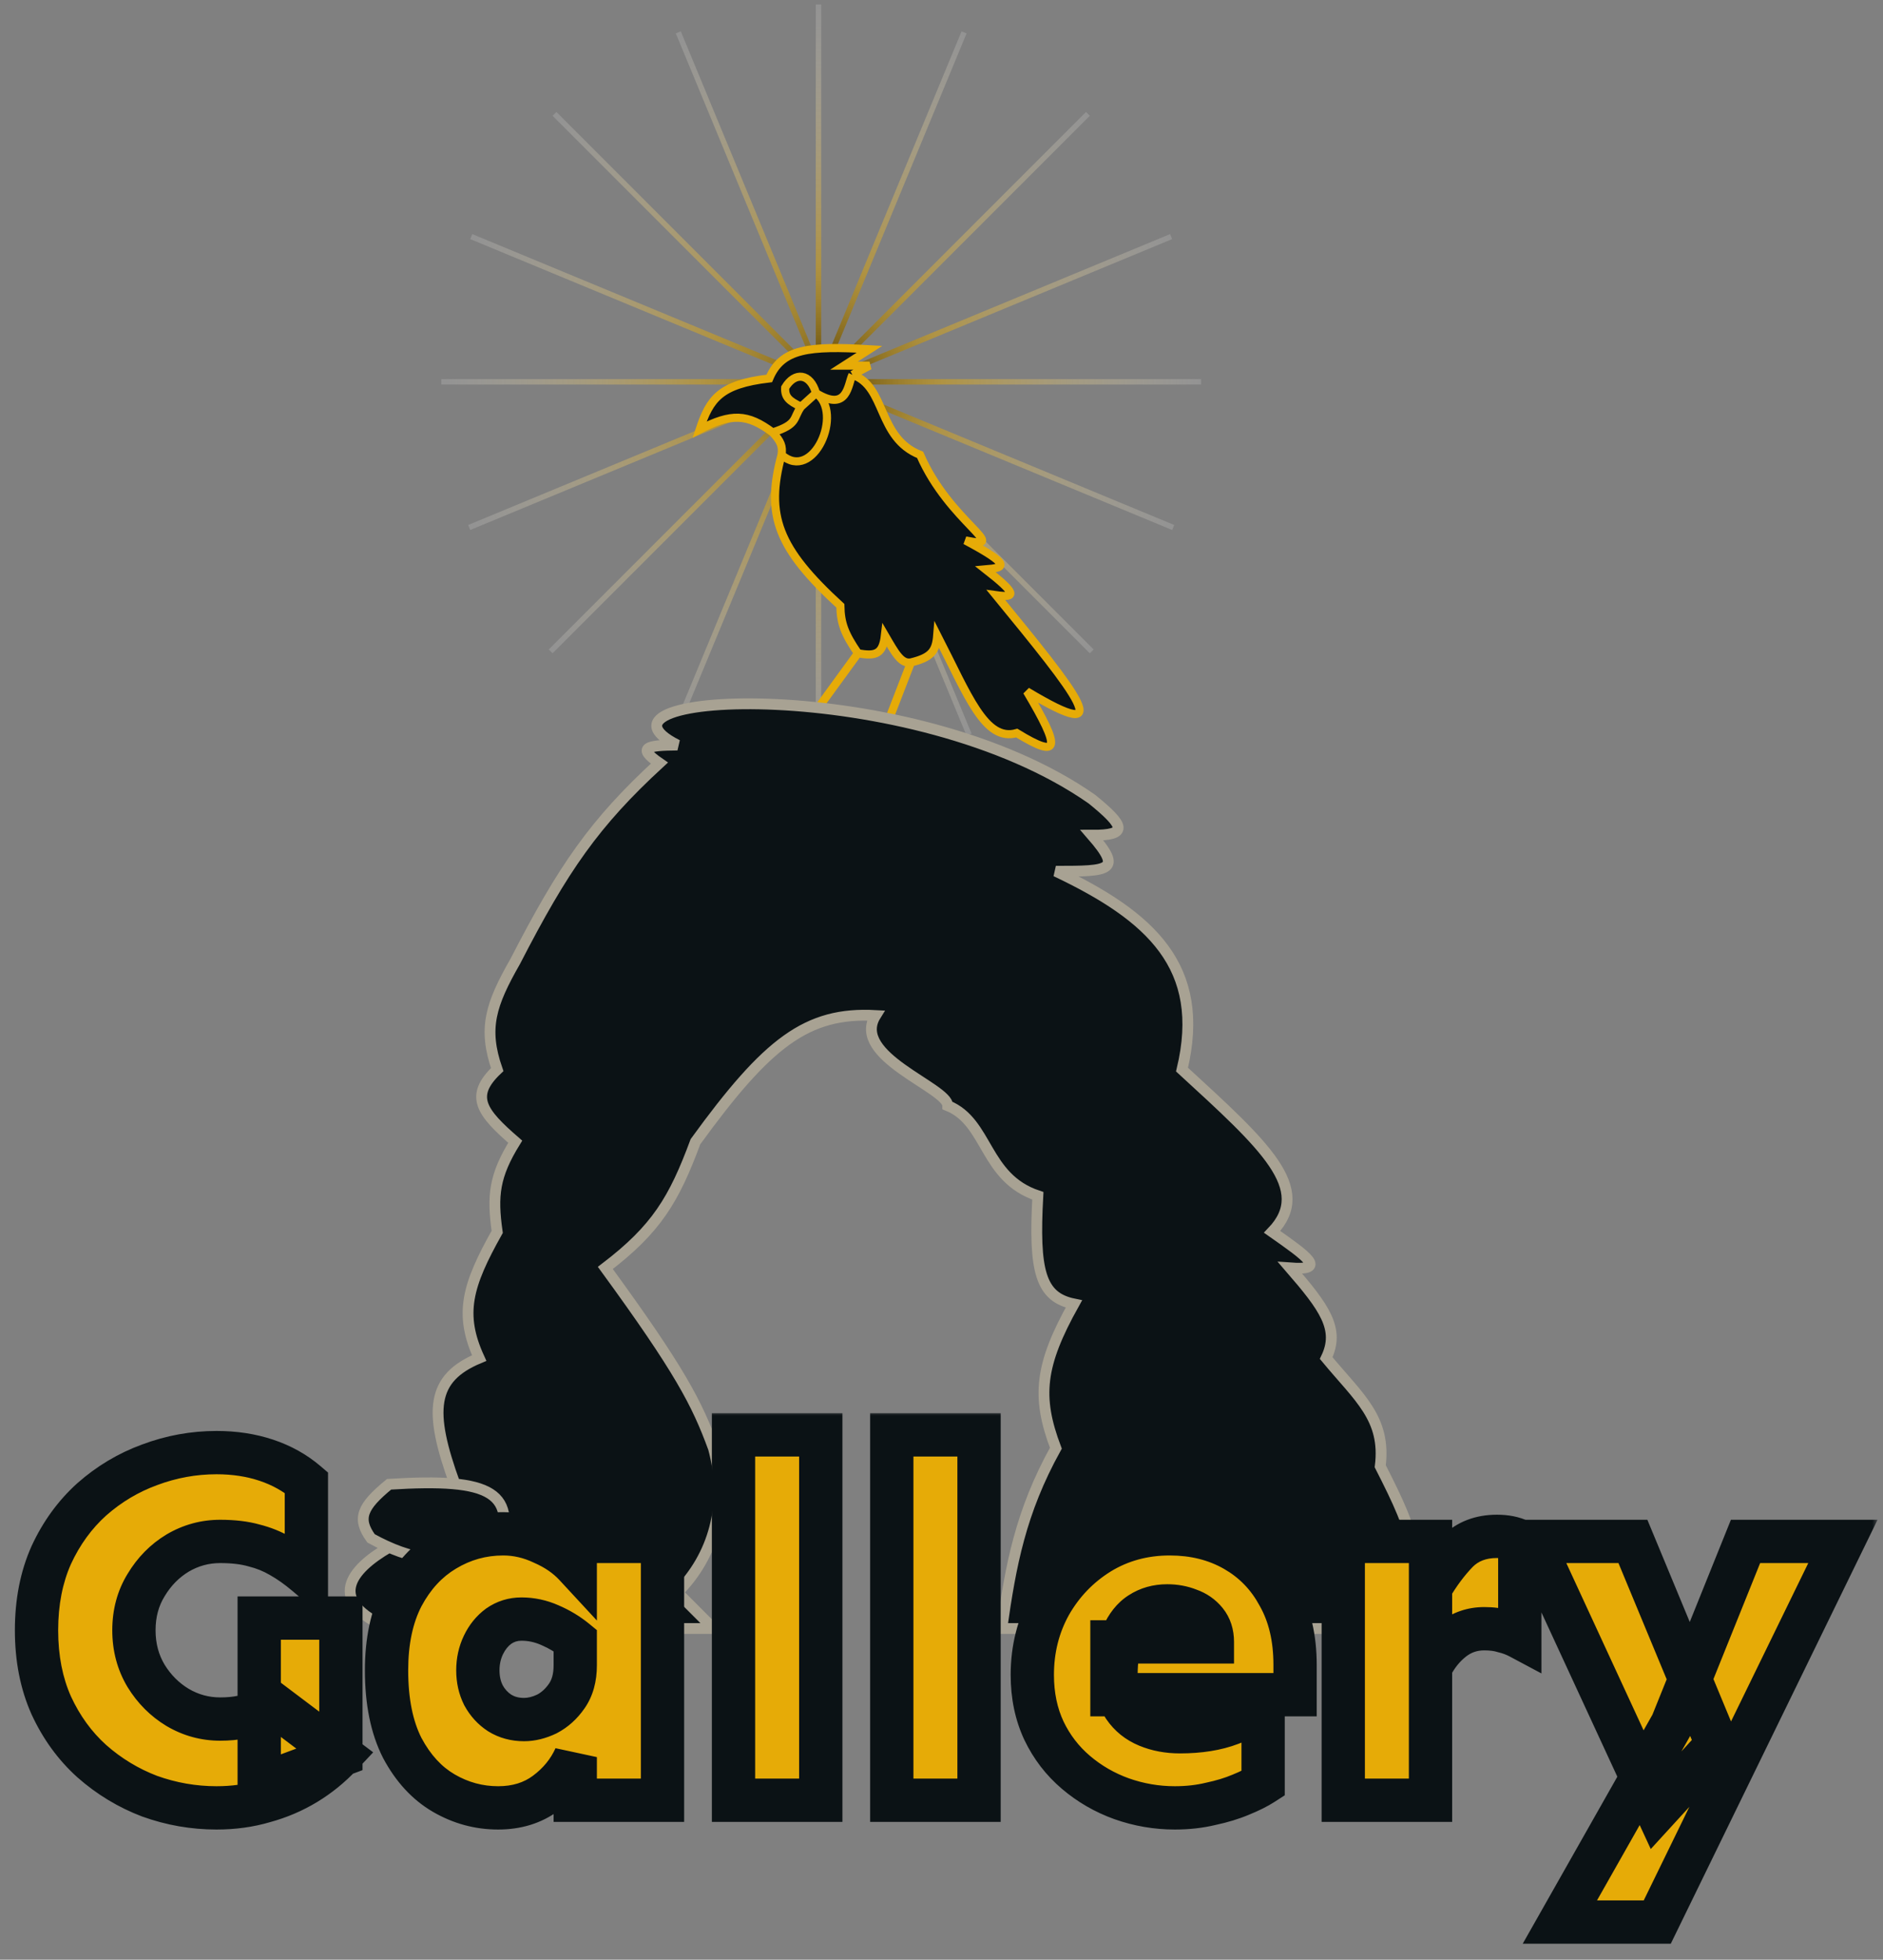 <svg width="174" height="181" viewBox="0 0 174 181" fill="none" xmlns="http://www.w3.org/2000/svg">
<rect x="0" y="0" width="174" height="181" fill="#808080" stroke="none"/>
<line x1="40.779" y1="35.268" x2="110.988" y2="35.268" stroke="url(#paint0_linear_341_732)" stroke-width="0.5"/>
<line x1="43.356" y1="48.72" x2="108.22" y2="21.852" stroke="url(#paint1_linear_341_732)" stroke-width="0.5"/>
<line x1="43.547" y1="21.853" x2="108.411" y2="48.721" stroke="url(#paint2_linear_341_732)" stroke-width="0.5"/>
<line x1="75.633" y1="70.622" x2="75.633" y2="0.413" stroke="url(#paint3_linear_341_732)" stroke-width="0.5"/>
<line x1="62.218" y1="67.854" x2="89.086" y2="2.99" stroke="url(#paint4_linear_341_732)" stroke-width="0.5"/>
<line x1="62.68" y1="2.99" x2="89.548" y2="67.854" stroke="url(#paint5_linear_341_732)" stroke-width="0.5"/>
<line x1="51.238" y1="10.518" x2="100.882" y2="60.163" stroke="url(#paint6_linear_341_732)" stroke-width="0.5"/>
<line x1="50.884" y1="60.163" x2="100.529" y2="10.518" stroke="url(#paint7_linear_341_732)" stroke-width="0.5"/>
<path d="M78.767 34.619L80.348 33.773H77.987L80.348 32.259C74.728 31.928 72.237 32.199 71.085 34.953C66.528 35.493 65.595 36.831 64.65 39.674C67.583 38.156 69.063 38.199 71.397 39.941C72.157 40.76 72.336 41.213 72.221 42.012C70.705 47.607 71.881 50.659 77.653 55.951C77.684 57.589 78.059 58.552 79.279 60.337C80.953 60.645 81.577 60.391 81.773 58.689C82.73 60.331 83.269 61.345 84.177 61.183C86.088 60.724 86.492 60.109 86.605 58.689C89.447 64.23 91.025 68.548 93.953 67.707C98.017 70.189 98.012 69.12 94.888 63.855C103.492 69.021 99.512 64.093 92.037 54.971C93.956 55.239 93.923 54.809 91.08 52.588C92.886 52.435 93.487 52.204 89.21 49.916C93.529 50.807 87.718 48.224 85.024 42.012C81.038 40.431 81.911 35.667 78.767 34.619Z" fill="#0B1215"/>
<path d="M75.405 36.312C78.341 38.115 78.341 35.483 78.767 34.619M75.405 36.312C74.879 34.468 73.445 34.308 72.555 35.8C72.509 36.655 72.879 37.028 74.024 37.562M75.405 36.312L74.024 37.562M75.405 36.312C77.987 38.093 75.16 44.607 72.221 42.012M78.767 34.619L80.348 33.773H77.987L80.348 32.259C74.728 31.928 72.237 32.199 71.085 34.953C66.528 35.493 65.595 36.831 64.65 39.674C67.583 38.156 69.063 38.199 71.397 39.941M78.767 34.619C81.911 35.667 81.038 40.431 85.024 42.012C87.718 48.224 93.529 50.807 89.21 49.916C93.487 52.204 92.886 52.435 91.08 52.588C93.923 54.809 93.956 55.239 92.037 54.971C99.512 64.093 103.492 69.021 94.888 63.855C98.012 69.12 98.017 70.189 93.953 67.707C91.025 68.548 89.447 64.23 86.605 58.689C86.492 60.109 86.088 60.724 84.177 61.183M71.397 39.941C73.777 39.169 73.251 38.642 74.024 37.562M71.397 39.941C72.157 40.76 72.336 41.213 72.221 42.012M72.221 42.012C70.705 47.607 71.881 50.659 77.653 55.951C77.684 57.589 78.059 58.552 79.279 60.337M79.279 60.337L75.828 65.08M79.279 60.337C80.953 60.645 81.577 60.391 81.773 58.689C82.73 60.331 83.269 61.345 84.177 61.183M84.177 61.183L82.24 66.193" stroke="#E6AB07" stroke-width="0.75"/>
<path d="M42.038 137.06C39.575 130.297 39.829 127.288 44.279 125.434C42.414 121.362 43.159 118.735 45.945 113.777C45.47 110.427 45.67 108.589 47.61 105.451C44.489 102.745 43.344 101.252 45.945 98.79C44.614 94.969 45.345 92.769 47.61 88.798C52.061 80.159 54.912 76.018 60.932 70.481C58.865 69.058 59.727 68.835 62.597 68.815C52.606 63.82 84.246 62.155 100.898 73.811C103.996 76.322 104.263 77.158 100.898 77.142C103.74 80.416 102.563 80.472 97.568 80.472C106.307 84.621 111.511 89.275 109.225 98.79C116.878 105.813 121.362 109.802 117.551 113.777C120.847 116.088 122.642 117.363 119.216 117.108C122.387 120.771 123.839 122.753 122.547 125.434C125.591 129.107 128.095 130.999 127.542 135.426C130.975 142.162 131.605 144.17 129.208 150.413H92.572C93.396 144.588 94.301 139.648 97.568 133.76C95.763 129 96.089 126.069 99.233 120.438C96.12 119.804 95.522 117.377 95.903 110.447C90.907 108.782 91.343 103.645 87.576 102.12C87.576 100.456 78.569 97.565 80.915 93.794C74.567 93.444 70.913 96.294 64.263 105.451C62.268 110.827 60.65 113.514 55.936 117.108C62.812 126.532 64.405 129.594 65.928 133.76C67.331 138.927 65.928 143.752 62.597 147.083L65.928 150.413H45.945H35.953C30.066 147.869 32.38 144.977 35.953 142.912C35.417 142.677 34.867 142.403 34.288 142.087C32.968 140.259 33.425 139.164 35.953 137.091C38.45 136.935 40.463 136.908 42.038 137.06Z" fill="#0B1215"/>
<path d="M42.038 137.06C39.575 130.297 39.829 127.288 44.279 125.434C42.414 121.362 43.159 118.735 45.945 113.777C45.47 110.427 45.67 108.589 47.61 105.451C44.489 102.745 43.344 101.252 45.945 98.79C44.614 94.969 45.345 92.769 47.61 88.798C52.061 80.159 54.912 76.018 60.932 70.481C58.865 69.058 59.727 68.835 62.597 68.815C52.606 63.82 84.246 62.155 100.898 73.811C103.996 76.322 104.263 77.158 100.898 77.142C103.74 80.416 102.563 80.472 97.568 80.472C106.307 84.621 111.511 89.275 109.225 98.79C116.878 105.813 121.362 109.802 117.551 113.777C120.847 116.088 122.642 117.363 119.216 117.108C122.387 120.771 123.839 122.753 122.547 125.434C125.591 129.107 128.095 130.999 127.542 135.426C130.975 142.162 131.605 144.17 129.208 150.413H92.572C93.396 144.588 94.301 139.648 97.568 133.76C95.763 129 96.089 126.069 99.233 120.438C96.12 119.804 95.522 117.377 95.903 110.447C90.907 108.782 91.343 103.645 87.576 102.12C87.576 100.456 78.569 97.565 80.915 93.794C74.567 93.444 70.913 96.294 64.263 105.451C62.268 110.827 60.65 113.514 55.936 117.108C62.812 126.532 64.405 129.594 65.928 133.76C67.331 138.927 65.928 143.752 62.597 147.083L65.928 150.413H35.953M45.945 143.752C47.974 137.792 45.506 136.493 35.953 137.091C33.425 139.164 32.968 140.259 34.288 142.087C38.112 144.174 40.714 144.435 45.945 143.752ZM45.945 143.752C47.672 145.486 47.74 148.237 45.945 150.413H35.953M35.953 150.413C30.066 147.869 32.38 144.977 35.953 142.912" stroke="#A8A293"/>
<mask id="path-13-outside-1_341_732" maskUnits="userSpaceOnUse" x="0.5" y="130.276" width="173" height="50" fill="black">
<rect fill="white" x="0.5" y="130.276" width="173" height="50"/>
<path d="M20.016 166.979C17.891 166.979 15.828 166.619 13.828 165.901C11.859 165.151 10.078 164.073 8.484 162.666C6.922 161.26 5.672 159.541 4.734 157.51C3.828 155.479 3.375 153.166 3.375 150.573C3.375 147.979 3.828 145.666 4.734 143.635C5.672 141.604 6.922 139.885 8.484 138.479C10.078 137.073 11.859 136.01 13.828 135.291C15.828 134.541 17.891 134.166 20.016 134.166C21.672 134.166 23.203 134.401 24.609 134.869C26.016 135.338 27.25 136.026 28.312 136.932V145.416C27.5 144.729 26.703 144.166 25.922 143.729C25.172 143.291 24.359 142.963 23.484 142.744C22.609 142.494 21.562 142.369 20.344 142.369C18.938 142.369 17.625 142.729 16.406 143.448C15.219 144.166 14.25 145.151 13.5 146.401C12.75 147.619 12.375 149.01 12.375 150.573C12.375 152.135 12.75 153.541 13.5 154.791C14.25 156.01 15.219 156.979 16.406 157.698C17.625 158.416 18.938 158.776 20.344 158.776C21.094 158.776 21.766 158.713 22.359 158.588C22.984 158.432 23.516 158.244 23.953 158.026C24.422 157.776 24.781 157.51 25.031 157.229L31.5 162.104C30.531 163.135 29.453 164.01 28.266 164.729C27.078 165.448 25.797 165.994 24.422 166.369C23.047 166.776 21.578 166.979 20.016 166.979ZM23.953 164.916V155.119V155.073V149.448H31.5V162.104L23.953 164.916ZM46.031 166.979C44.25 166.979 42.578 166.526 41.016 165.619C39.453 164.713 38.172 163.323 37.172 161.448C36.203 159.541 35.719 157.151 35.719 154.276C35.719 151.588 36.203 149.307 37.172 147.432C38.172 145.557 39.484 144.135 41.109 143.166C42.766 142.166 44.562 141.666 46.5 141.666C47.75 141.666 48.969 141.948 50.156 142.51C51.375 143.041 52.375 143.729 53.156 144.573V142.369H61.219V166.276H53.156V162.291C52.562 163.604 51.656 164.713 50.438 165.619C49.219 166.526 47.75 166.979 46.031 166.979ZM48.422 158.823C49.109 158.823 49.812 158.651 50.531 158.307C51.25 157.932 51.859 157.385 52.359 156.666C52.891 155.916 53.156 154.963 53.156 153.807V151.51C52.469 150.948 51.688 150.479 50.812 150.104C49.969 149.729 49.094 149.541 48.188 149.541C47.406 149.541 46.703 149.76 46.078 150.198C45.484 150.635 45.016 151.213 44.672 151.932C44.328 152.651 44.156 153.432 44.156 154.276C44.156 155.119 44.328 155.885 44.672 156.573C45.047 157.26 45.547 157.807 46.172 158.213C46.828 158.619 47.578 158.823 48.422 158.823ZM67.781 166.276V132.526H75.844V166.276H67.781ZM82.406 166.276V132.526H90.469V166.276H82.406ZM108.562 166.979C106.875 166.979 105.234 166.698 103.641 166.135C102.078 165.573 100.672 164.76 99.422 163.698C98.172 162.635 97.188 161.354 96.469 159.854C95.75 158.323 95.391 156.604 95.391 154.698C95.391 152.323 95.938 150.151 97.031 148.182C98.156 146.213 99.672 144.635 101.578 143.448C103.516 142.26 105.688 141.666 108.094 141.666C110.344 141.666 112.344 142.166 114.094 143.166C115.844 144.166 117.203 145.573 118.172 147.385C119.172 149.166 119.672 151.291 119.672 153.76V156.526H102.75V151.651H112.031C112.031 150.901 111.828 150.276 111.422 149.776C111.016 149.276 110.5 148.916 109.875 148.698C109.25 148.448 108.578 148.323 107.859 148.323C106.922 148.323 106.094 148.557 105.375 149.026C104.688 149.463 104.141 150.151 103.734 151.088C103.328 152.026 103.125 153.229 103.125 154.698C103.125 155.885 103.375 156.869 103.875 157.651C104.406 158.432 105.125 159.01 106.031 159.385C106.938 159.76 107.938 159.948 109.031 159.948C110.844 159.948 112.406 159.698 113.719 159.198C115.062 158.666 116.062 158.213 116.719 157.838V164.729C116.188 165.073 115.5 165.416 114.656 165.76C113.844 166.104 112.922 166.385 111.891 166.604C110.859 166.854 109.75 166.979 108.562 166.979ZM124.125 166.276V142.369H132.188V166.276H124.125ZM132.188 153.994V146.635C132.938 145.354 133.766 144.244 134.672 143.307C135.609 142.369 136.828 141.901 138.328 141.901C139.141 141.901 139.844 142.041 140.438 142.323V151.229C139.969 150.979 139.469 150.791 138.938 150.666C138.438 150.51 137.844 150.432 137.156 150.432C136.062 150.432 135.094 150.76 134.25 151.416C133.406 152.073 132.719 152.932 132.188 153.994ZM144.141 177.526L154.5 159.244L161.297 142.369H170.297L153.141 177.526H144.141ZM153.094 167.213L141.609 142.369H150.891L158.672 161.119L153.094 167.213Z"/>
</mask>
<path d="M20.016 166.979C17.891 166.979 15.828 166.619 13.828 165.901C11.859 165.151 10.078 164.073 8.484 162.666C6.922 161.26 5.672 159.541 4.734 157.51C3.828 155.479 3.375 153.166 3.375 150.573C3.375 147.979 3.828 145.666 4.734 143.635C5.672 141.604 6.922 139.885 8.484 138.479C10.078 137.073 11.859 136.01 13.828 135.291C15.828 134.541 17.891 134.166 20.016 134.166C21.672 134.166 23.203 134.401 24.609 134.869C26.016 135.338 27.25 136.026 28.312 136.932V145.416C27.5 144.729 26.703 144.166 25.922 143.729C25.172 143.291 24.359 142.963 23.484 142.744C22.609 142.494 21.562 142.369 20.344 142.369C18.938 142.369 17.625 142.729 16.406 143.448C15.219 144.166 14.25 145.151 13.5 146.401C12.75 147.619 12.375 149.01 12.375 150.573C12.375 152.135 12.75 153.541 13.5 154.791C14.25 156.01 15.219 156.979 16.406 157.698C17.625 158.416 18.938 158.776 20.344 158.776C21.094 158.776 21.766 158.713 22.359 158.588C22.984 158.432 23.516 158.244 23.953 158.026C24.422 157.776 24.781 157.51 25.031 157.229L31.5 162.104C30.531 163.135 29.453 164.01 28.266 164.729C27.078 165.448 25.797 165.994 24.422 166.369C23.047 166.776 21.578 166.979 20.016 166.979ZM23.953 164.916V155.119V155.073V149.448H31.5V162.104L23.953 164.916ZM46.031 166.979C44.25 166.979 42.578 166.526 41.016 165.619C39.453 164.713 38.172 163.323 37.172 161.448C36.203 159.541 35.719 157.151 35.719 154.276C35.719 151.588 36.203 149.307 37.172 147.432C38.172 145.557 39.484 144.135 41.109 143.166C42.766 142.166 44.562 141.666 46.5 141.666C47.75 141.666 48.969 141.948 50.156 142.51C51.375 143.041 52.375 143.729 53.156 144.573V142.369H61.219V166.276H53.156V162.291C52.562 163.604 51.656 164.713 50.438 165.619C49.219 166.526 47.75 166.979 46.031 166.979ZM48.422 158.823C49.109 158.823 49.812 158.651 50.531 158.307C51.25 157.932 51.859 157.385 52.359 156.666C52.891 155.916 53.156 154.963 53.156 153.807V151.51C52.469 150.948 51.688 150.479 50.812 150.104C49.969 149.729 49.094 149.541 48.188 149.541C47.406 149.541 46.703 149.76 46.078 150.198C45.484 150.635 45.016 151.213 44.672 151.932C44.328 152.651 44.156 153.432 44.156 154.276C44.156 155.119 44.328 155.885 44.672 156.573C45.047 157.26 45.547 157.807 46.172 158.213C46.828 158.619 47.578 158.823 48.422 158.823ZM67.781 166.276V132.526H75.844V166.276H67.781ZM82.406 166.276V132.526H90.469V166.276H82.406ZM108.562 166.979C106.875 166.979 105.234 166.698 103.641 166.135C102.078 165.573 100.672 164.76 99.422 163.698C98.172 162.635 97.188 161.354 96.469 159.854C95.75 158.323 95.391 156.604 95.391 154.698C95.391 152.323 95.938 150.151 97.031 148.182C98.156 146.213 99.672 144.635 101.578 143.448C103.516 142.26 105.688 141.666 108.094 141.666C110.344 141.666 112.344 142.166 114.094 143.166C115.844 144.166 117.203 145.573 118.172 147.385C119.172 149.166 119.672 151.291 119.672 153.76V156.526H102.75V151.651H112.031C112.031 150.901 111.828 150.276 111.422 149.776C111.016 149.276 110.5 148.916 109.875 148.698C109.25 148.448 108.578 148.323 107.859 148.323C106.922 148.323 106.094 148.557 105.375 149.026C104.688 149.463 104.141 150.151 103.734 151.088C103.328 152.026 103.125 153.229 103.125 154.698C103.125 155.885 103.375 156.869 103.875 157.651C104.406 158.432 105.125 159.01 106.031 159.385C106.938 159.76 107.938 159.948 109.031 159.948C110.844 159.948 112.406 159.698 113.719 159.198C115.062 158.666 116.062 158.213 116.719 157.838V164.729C116.188 165.073 115.5 165.416 114.656 165.76C113.844 166.104 112.922 166.385 111.891 166.604C110.859 166.854 109.75 166.979 108.562 166.979ZM124.125 166.276V142.369H132.188V166.276H124.125ZM132.188 153.994V146.635C132.938 145.354 133.766 144.244 134.672 143.307C135.609 142.369 136.828 141.901 138.328 141.901C139.141 141.901 139.844 142.041 140.438 142.323V151.229C139.969 150.979 139.469 150.791 138.938 150.666C138.438 150.51 137.844 150.432 137.156 150.432C136.062 150.432 135.094 150.76 134.25 151.416C133.406 152.073 132.719 152.932 132.188 153.994ZM144.141 177.526L154.5 159.244L161.297 142.369H170.297L153.141 177.526H144.141ZM153.094 167.213L141.609 142.369H150.891L158.672 161.119L153.094 167.213Z" fill="#E6AB07"/>
<path d="M13.828 165.901L13.116 167.77L13.134 167.776L13.152 167.783L13.828 165.901ZM8.484 162.666L7.146 164.153L7.154 164.159L7.161 164.166L8.484 162.666ZM4.734 157.51L2.908 158.325L2.913 158.337L2.918 158.348L4.734 157.51ZM4.734 143.635L2.918 142.797L2.913 142.808L2.908 142.82L4.734 143.635ZM8.484 138.479L7.161 136.979L7.154 136.986L7.146 136.992L8.484 138.479ZM13.828 135.291L14.514 137.17L14.522 137.167L14.53 137.164L13.828 135.291ZM28.312 136.932H30.312V136.009L29.61 135.41L28.312 136.932ZM28.312 145.416L27.021 146.943L30.312 149.728V145.416H28.312ZM25.922 143.729L24.914 145.456L24.929 145.465L24.945 145.474L25.922 143.729ZM23.484 142.744L22.935 144.667L22.967 144.677L22.999 144.685L23.484 142.744ZM16.406 143.448L15.39 141.725L15.38 141.731L15.371 141.737L16.406 143.448ZM13.5 146.401L15.203 147.449L15.209 147.439L15.215 147.43L13.5 146.401ZM13.5 154.791L11.785 155.82L11.791 155.83L11.797 155.839L13.5 154.791ZM16.406 157.698L15.371 159.409L15.38 159.414L15.39 159.42L16.406 157.698ZM22.359 158.588L22.771 160.545L22.808 160.538L22.844 160.528L22.359 158.588ZM23.953 158.026L24.848 159.814L24.871 159.803L24.894 159.79L23.953 158.026ZM25.031 157.229L26.235 155.632L24.762 154.521L23.536 155.9L25.031 157.229ZM31.5 162.104L32.958 163.473L34.484 161.848L32.704 160.507L31.5 162.104ZM24.422 166.369L23.896 164.44L23.875 164.445L23.855 164.451L24.422 166.369ZM23.953 164.916H21.953V167.796L24.651 166.79L23.953 164.916ZM23.953 149.448V147.448H21.953V149.448H23.953ZM31.5 149.448H33.5V147.448H31.5V149.448ZM31.5 162.104L32.198 163.978L33.5 163.493V162.104H31.5ZM20.016 166.979V164.979C18.121 164.979 16.288 164.659 14.505 164.018L13.828 165.901L13.152 167.783C15.369 168.58 17.66 168.979 20.016 168.979V166.979ZM13.828 165.901L14.54 164.032C12.798 163.368 11.223 162.415 9.808 161.167L8.484 162.666L7.161 164.166C8.933 165.73 10.921 166.933 13.116 167.77L13.828 165.901ZM8.484 162.666L9.822 161.18C8.474 159.966 7.382 158.473 6.55 156.672L4.734 157.51L2.918 158.348C3.962 160.61 5.37 162.554 7.146 164.153L8.484 162.666ZM4.734 157.51L6.561 156.695C5.786 154.959 5.375 152.932 5.375 150.573H3.375H1.375C1.375 153.401 1.87 155.998 2.908 158.325L4.734 157.51ZM3.375 150.573H5.375C5.375 148.213 5.786 146.186 6.561 144.45L4.734 143.635L2.908 142.82C1.87 145.147 1.375 147.744 1.375 150.573H3.375ZM4.734 143.635L6.55 144.473C7.382 142.672 8.474 141.179 9.822 139.965L8.484 138.479L7.146 136.992C5.37 138.591 3.962 140.535 2.918 142.797L4.734 143.635ZM8.484 138.479L9.808 139.978C11.217 138.735 12.783 137.802 14.514 137.17L13.828 135.291L13.142 133.413C10.936 134.218 8.939 135.41 7.161 136.979L8.484 138.479ZM13.828 135.291L14.53 137.164C16.307 136.498 18.132 136.166 20.016 136.166V134.166V132.166C17.649 132.166 15.349 132.585 13.126 133.419L13.828 135.291ZM20.016 134.166V136.166C21.482 136.166 22.797 136.373 23.977 136.767L24.609 134.869L25.242 132.972C23.609 132.428 21.862 132.166 20.016 132.166V134.166ZM24.609 134.869L23.977 136.767C25.154 137.159 26.16 137.724 27.015 138.454L28.312 136.932L29.61 135.41C28.34 134.327 26.877 133.517 25.242 132.972L24.609 134.869ZM28.312 136.932H26.312V145.416H28.312H30.312V136.932H28.312ZM28.312 145.416L29.604 143.889C28.712 143.134 27.811 142.494 26.899 141.984L25.922 143.729L24.945 145.474C25.596 145.838 26.288 146.323 27.021 146.943L28.312 145.416ZM25.922 143.729L26.93 142.001C26.01 141.465 25.021 141.067 23.969 140.804L23.484 142.744L22.999 144.685C23.698 144.859 24.334 145.118 24.914 145.456L25.922 143.729ZM23.484 142.744L24.034 140.821C22.931 140.506 21.69 140.369 20.344 140.369V142.369V144.369C21.435 144.369 22.287 144.482 22.935 144.667L23.484 142.744ZM20.344 142.369V140.369C18.578 140.369 16.915 140.826 15.39 141.725L16.406 143.448L17.422 145.17C18.335 144.632 19.297 144.369 20.344 144.369V142.369ZM16.406 143.448L15.371 141.737C13.89 142.632 12.694 143.857 11.785 145.372L13.5 146.401L15.215 147.43C15.806 146.444 16.547 145.7 17.442 145.159L16.406 143.448ZM13.5 146.401L11.797 145.352C10.835 146.915 10.375 148.675 10.375 150.573H12.375H14.375C14.375 149.345 14.665 148.324 15.203 147.449L13.5 146.401ZM12.375 150.573H10.375C10.375 152.47 10.835 154.237 11.785 155.82L13.5 154.791L15.215 153.762C14.665 152.845 14.375 151.8 14.375 150.573H12.375ZM13.5 154.791L11.797 155.839C12.708 157.32 13.902 158.52 15.371 159.409L16.406 157.698L17.442 155.987C16.535 155.438 15.792 154.7 15.203 153.743L13.5 154.791ZM16.406 157.698L15.39 159.42C16.915 160.319 18.578 160.776 20.344 160.776V158.776V156.776C19.297 156.776 18.335 156.513 17.422 155.975L16.406 157.698ZM20.344 158.776V160.776C21.201 160.776 22.015 160.705 22.771 160.545L22.359 158.588L21.947 156.631C21.516 156.722 20.986 156.776 20.344 156.776V158.776ZM22.359 158.588L22.844 160.528C23.569 160.347 24.246 160.115 24.848 159.814L23.953 158.026L23.059 156.237C22.785 156.373 22.399 156.517 21.874 156.648L22.359 158.588ZM23.953 158.026L24.894 159.79C25.493 159.471 26.069 159.072 26.526 158.557L25.031 157.229L23.536 155.9C23.494 155.948 23.351 156.08 23.012 156.261L23.953 158.026ZM25.031 157.229L23.828 158.826L30.296 163.701L31.5 162.104L32.704 160.507L26.235 155.632L25.031 157.229ZM31.5 162.104L30.042 160.734C29.196 161.636 28.259 162.395 27.23 163.018L28.266 164.729L29.301 166.44C30.647 165.625 31.867 164.634 32.958 163.473L31.5 162.104ZM28.266 164.729L27.23 163.018C26.206 163.638 25.096 164.112 23.896 164.44L24.422 166.369L24.948 168.299C26.497 167.876 27.951 167.257 29.301 166.44L28.266 164.729ZM24.422 166.369L23.855 164.451C22.68 164.799 21.403 164.979 20.016 164.979V166.979V168.979C21.753 168.979 23.414 168.753 24.989 168.287L24.422 166.369ZM23.953 164.916H25.953V155.119H23.953H21.953V164.916H23.953ZM23.953 155.119H25.953V155.073H23.953H21.953V155.119H23.953ZM23.953 155.073H25.953V149.448H23.953H21.953V155.073H23.953ZM23.953 149.448V151.448H31.5V149.448V147.448H23.953V149.448ZM31.5 149.448H29.5V162.104H31.5H33.5V149.448H31.5ZM31.5 162.104L30.802 160.23L23.255 163.042L23.953 164.916L24.651 166.79L32.198 163.978L31.5 162.104ZM37.172 161.448L35.389 162.354L35.398 162.371L35.407 162.389L37.172 161.448ZM37.172 147.432L35.407 146.491L35.401 146.502L35.395 146.514L37.172 147.432ZM41.109 143.166L42.133 144.884L42.143 144.878L41.109 143.166ZM50.156 142.51L49.3 144.317L49.328 144.331L49.357 144.343L50.156 142.51ZM53.156 144.573L51.689 145.931L55.156 149.676V144.573H53.156ZM53.156 142.369V140.369H51.156V142.369H53.156ZM61.219 142.369H63.219V140.369H61.219V142.369ZM61.219 166.276V168.276H63.219V166.276H61.219ZM53.156 166.276H51.156V168.276H53.156V166.276ZM53.156 162.291H55.156L51.334 161.467L53.156 162.291ZM50.531 158.307L51.394 160.111L51.425 160.096L51.456 160.08L50.531 158.307ZM52.359 156.666L50.727 155.51L50.722 155.517L50.718 155.524L52.359 156.666ZM53.156 151.51H55.156V150.562L54.423 149.962L53.156 151.51ZM50.812 150.104L50 151.931L50.012 151.937L50.025 151.942L50.812 150.104ZM46.078 150.198L44.931 148.559L44.911 148.573L44.892 148.587L46.078 150.198ZM44.672 156.573L42.883 157.467L42.899 157.499L42.916 157.53L44.672 156.573ZM46.172 158.213L45.082 159.89L45.1 159.902L45.119 159.914L46.172 158.213ZM46.031 166.979V164.979C44.608 164.979 43.281 164.621 42.019 163.889L41.016 165.619L40.012 167.349C41.875 168.43 43.892 168.979 46.031 168.979V166.979ZM41.016 165.619L42.019 163.889C40.832 163.201 39.793 162.111 38.937 160.506L37.172 161.448L35.407 162.389C36.551 164.534 38.074 166.225 40.012 167.349L41.016 165.619ZM37.172 161.448L38.955 160.541C38.169 158.996 37.719 156.939 37.719 154.276H35.719H33.719C33.719 157.362 34.237 160.087 35.389 162.354L37.172 161.448ZM35.719 154.276H37.719C37.719 151.823 38.161 149.874 38.949 148.35L37.172 147.432L35.395 146.514C34.245 148.74 33.719 151.354 33.719 154.276H35.719ZM37.172 147.432L38.937 148.373C39.787 146.779 40.859 145.644 42.133 144.884L41.109 143.166L40.085 141.448C38.11 142.626 36.557 144.335 35.407 146.491L37.172 147.432ZM41.109 143.166L42.143 144.878C43.487 144.067 44.926 143.666 46.5 143.666V141.666V139.666C44.199 139.666 42.044 140.266 40.076 141.454L41.109 143.166ZM46.5 141.666V143.666C47.439 143.666 48.366 143.875 49.3 144.317L50.156 142.51L51.012 140.703C49.571 140.02 48.061 139.666 46.5 139.666V141.666ZM50.156 142.51L49.357 144.343C50.362 144.781 51.122 145.319 51.689 145.931L53.156 144.573L54.624 143.214C53.628 142.138 52.388 141.301 50.955 140.677L50.156 142.51ZM53.156 144.573H55.156V142.369H53.156H51.156V144.573H53.156ZM53.156 142.369V144.369H61.219V142.369V140.369H53.156V142.369ZM61.219 142.369H59.219V166.276H61.219H63.219V142.369H61.219ZM61.219 166.276V164.276H53.156V166.276V168.276H61.219V166.276ZM53.156 166.276H55.156V162.291H53.156H51.156V166.276H53.156ZM53.156 162.291L51.334 161.467C50.888 162.453 50.206 163.299 49.244 164.014L50.438 165.619L51.631 167.224C53.107 166.127 54.237 164.754 54.978 163.116L53.156 162.291ZM50.438 165.619L49.244 164.014C48.415 164.631 47.379 164.979 46.031 164.979V166.979V168.979C48.121 168.979 50.023 168.42 51.631 167.224L50.438 165.619ZM48.422 158.823V160.823C49.452 160.823 50.449 160.563 51.394 160.111L50.531 158.307L49.668 156.503C49.176 156.738 48.767 156.823 48.422 156.823V158.823ZM50.531 158.307L51.456 160.08C52.484 159.544 53.332 158.771 54.001 157.808L52.359 156.666L50.718 155.524C50.387 155.999 50.016 156.32 49.606 156.534L50.531 158.307ZM52.359 156.666L53.991 157.822C54.818 156.656 55.156 155.27 55.156 153.807H53.156H51.156C51.156 154.657 50.964 155.176 50.727 155.51L52.359 156.666ZM53.156 153.807H55.156V151.51H53.156H51.156V153.807H53.156ZM53.156 151.51L54.423 149.962C53.58 149.273 52.635 148.709 51.6 148.265L50.812 150.104L50.025 151.942C50.74 152.248 51.357 152.622 51.89 153.058L53.156 151.51ZM50.812 150.104L51.625 148.276C50.53 147.79 49.379 147.541 48.188 147.541V149.541V151.541C48.809 151.541 49.407 151.668 50 151.931L50.812 150.104ZM48.188 149.541V147.541C47.006 147.541 45.901 147.88 44.931 148.559L46.078 150.198L47.225 151.836C47.505 151.64 47.806 151.541 48.188 151.541V149.541ZM46.078 150.198L44.892 148.587C44.013 149.235 43.341 150.079 42.868 151.069L44.672 151.932L46.476 152.795C46.69 152.348 46.956 152.035 47.264 151.808L46.078 150.198ZM44.672 151.932L42.868 151.069C42.387 152.073 42.156 153.151 42.156 154.276H44.156H46.156C46.156 153.712 46.269 153.228 46.476 152.795L44.672 151.932ZM44.156 154.276H42.156C42.156 155.399 42.387 156.475 42.883 157.467L44.672 156.573L46.461 155.678C46.269 155.295 46.156 154.84 46.156 154.276H44.156ZM44.672 156.573L42.916 157.53C43.442 158.494 44.165 159.294 45.082 159.89L46.172 158.213L47.262 156.536C46.929 156.32 46.652 156.026 46.428 155.615L44.672 156.573ZM46.172 158.213L45.119 159.914C46.121 160.534 47.242 160.823 48.422 160.823V158.823V156.823C47.914 156.823 47.535 156.705 47.225 156.513L46.172 158.213ZM67.781 166.276H65.781V168.276H67.781V166.276ZM67.781 132.526V130.526H65.781V132.526H67.781ZM75.844 132.526H77.844V130.526H75.844V132.526ZM75.844 166.276V168.276H77.844V166.276H75.844ZM67.781 166.276H69.781V132.526H67.781H65.781V166.276H67.781ZM67.781 132.526V134.526H75.844V132.526V130.526H67.781V132.526ZM75.844 132.526H73.844V166.276H75.844H77.844V132.526H75.844ZM75.844 166.276V164.276H67.781V166.276V168.276H75.844V166.276ZM82.406 166.276H80.406V168.276H82.406V166.276ZM82.406 132.526V130.526H80.406V132.526H82.406ZM90.469 132.526H92.469V130.526H90.469V132.526ZM90.469 166.276V168.276H92.469V166.276H90.469ZM82.406 166.276H84.406V132.526H82.406H80.406V166.276H82.406ZM82.406 132.526V134.526H90.469V132.526V130.526H82.406V132.526ZM90.469 132.526H88.469V166.276H90.469H92.469V132.526H90.469ZM90.469 166.276V164.276H82.406V166.276V168.276H90.469V166.276ZM103.641 166.135L102.963 168.017L102.975 168.021L103.641 166.135ZM96.469 159.854L94.658 160.704L94.662 160.711L94.665 160.718L96.469 159.854ZM97.031 148.182L95.295 147.19L95.289 147.2L95.283 147.211L97.031 148.182ZM101.578 143.448L100.533 141.742L100.527 141.746L100.521 141.75L101.578 143.448ZM118.172 147.385L116.408 148.328L116.418 148.346L116.428 148.364L118.172 147.385ZM119.672 156.526V158.526H121.672V156.526H119.672ZM102.75 156.526H100.75V158.526H102.75V156.526ZM102.75 151.651V149.651H100.75V151.651H102.75ZM112.031 151.651V153.651H114.031V151.651H112.031ZM109.875 148.698L109.132 150.554L109.173 150.571L109.214 150.585L109.875 148.698ZM105.375 149.026L106.449 150.713L106.458 150.707L106.468 150.701L105.375 149.026ZM103.875 157.651L102.19 158.729L102.205 158.752L102.221 158.775L103.875 157.651ZM113.719 159.198L114.431 161.066L114.442 161.062L114.454 161.057L113.719 159.198ZM116.719 157.838H118.719V154.392L115.726 156.102L116.719 157.838ZM116.719 164.729L117.805 166.408L118.719 165.817V164.729H116.719ZM114.656 165.76L113.902 163.908L113.889 163.913L113.877 163.918L114.656 165.76ZM111.891 166.604L111.476 164.647L111.447 164.653L111.419 164.66L111.891 166.604ZM108.562 166.979V164.979C107.102 164.979 105.687 164.736 104.306 164.249L103.641 166.135L102.975 168.021C104.782 168.659 106.648 168.979 108.562 168.979V166.979ZM103.641 166.135L104.318 164.253C102.978 163.771 101.782 163.079 100.717 162.174L99.422 163.698L98.127 165.221C99.562 166.441 101.178 167.374 102.963 168.017L103.641 166.135ZM99.422 163.698L100.717 162.174C99.684 161.295 98.872 160.24 98.272 158.99L96.469 159.854L94.665 160.718C95.503 162.467 96.66 163.975 98.127 165.221L99.422 163.698ZM96.469 159.854L98.279 159.004C97.7 157.771 97.391 156.347 97.391 154.698H95.391H93.391C93.391 156.86 93.8 158.874 94.658 160.704L96.469 159.854ZM95.391 154.698H97.391C97.391 152.643 97.86 150.808 98.78 149.153L97.031 148.182L95.283 147.211C94.015 149.493 93.391 152.002 93.391 154.698H95.391ZM97.031 148.182L98.768 149.174C99.73 147.49 101.013 146.156 102.636 145.145L101.578 143.448L100.521 141.75C98.33 143.114 96.582 144.936 95.295 147.19L97.031 148.182ZM101.578 143.448L102.623 145.153C104.227 144.169 106.034 143.666 108.094 143.666V141.666V139.666C105.341 139.666 102.804 140.351 100.533 141.742L101.578 143.448ZM108.094 141.666V143.666C110.037 143.666 111.688 144.095 113.101 144.903L114.094 143.166L115.086 141.43C113 140.238 110.65 139.666 108.094 139.666V141.666ZM114.094 143.166L113.101 144.903C114.518 145.712 115.613 146.84 116.408 148.328L118.172 147.385L119.936 146.442C118.793 144.305 117.169 142.62 115.086 141.43L114.094 143.166ZM118.172 147.385L116.428 148.364C117.228 149.79 117.672 151.563 117.672 153.76H119.672H121.672C121.672 151.02 121.115 148.543 119.916 146.406L118.172 147.385ZM119.672 153.76H117.672V156.526H119.672H121.672V153.76H119.672ZM119.672 156.526V154.526H102.75V156.526V158.526H119.672V156.526ZM102.75 156.526H104.75V151.651H102.75H100.75V156.526H102.75ZM102.75 151.651V153.651H112.031V151.651V149.651H102.75V151.651ZM112.031 151.651H114.031C114.031 150.52 113.716 149.428 112.974 148.514L111.422 149.776L109.87 151.037C109.94 151.123 110.031 151.281 110.031 151.651H112.031ZM111.422 149.776L112.974 148.514C112.328 147.719 111.5 147.147 110.536 146.81L109.875 148.698L109.214 150.585C109.5 150.685 109.704 150.832 109.87 151.037L111.422 149.776ZM109.875 148.698L110.618 146.841C109.741 146.49 108.815 146.323 107.859 146.323V148.323V150.323C108.341 150.323 108.759 150.405 109.132 150.554L109.875 148.698ZM107.859 148.323V146.323C106.571 146.323 105.356 146.65 104.282 147.35L105.375 149.026L106.468 150.701C106.831 150.464 107.272 150.323 107.859 150.323V148.323ZM105.375 149.026L104.301 147.338C103.2 148.039 102.424 149.082 101.899 150.293L103.734 151.088L105.569 151.883C105.857 151.219 106.175 150.887 106.449 150.713L105.375 149.026ZM103.734 151.088L101.899 150.293C101.348 151.566 101.125 153.066 101.125 154.698H103.125H105.125C105.125 153.392 105.309 152.485 105.569 151.883L103.734 151.088ZM103.125 154.698H101.125C101.125 156.161 101.434 157.547 102.19 158.729L103.875 157.651L105.56 156.573C105.316 156.192 105.125 155.609 105.125 154.698H103.125ZM103.875 157.651L102.221 158.775C102.981 159.892 104.014 160.715 105.267 161.233L106.031 159.385L106.796 157.537C106.236 157.305 105.832 156.972 105.529 156.526L103.875 157.651ZM106.031 159.385L105.267 161.233C106.442 161.719 107.705 161.948 109.031 161.948V159.948V157.948C108.17 157.948 107.433 157.801 106.796 157.537L106.031 159.385ZM109.031 159.948V161.948C111.02 161.948 112.835 161.674 114.431 161.066L113.719 159.198L113.007 157.329C111.977 157.721 110.668 157.948 109.031 157.948V159.948ZM113.719 159.198L114.454 161.057C115.822 160.517 116.928 160.022 117.711 159.575L116.719 157.838L115.726 156.102C115.197 156.404 114.303 156.816 112.983 157.338L113.719 159.198ZM116.719 157.838H114.719V164.729H116.719H118.719V157.838H116.719ZM116.719 164.729L115.632 163.05C115.241 163.303 114.675 163.593 113.902 163.908L114.656 165.76L115.411 167.612C116.325 167.24 117.134 166.842 117.805 166.408L116.719 164.729ZM114.656 165.76L113.877 163.918C113.202 164.204 112.405 164.45 111.476 164.647L111.891 166.604L112.306 168.56C113.438 168.32 114.485 168.004 115.436 167.602L114.656 165.76ZM111.891 166.604L111.419 164.66C110.559 164.869 109.61 164.979 108.562 164.979V166.979V168.979C109.89 168.979 111.159 168.839 112.362 168.547L111.891 166.604ZM124.125 166.276H122.125V168.276H124.125V166.276ZM124.125 142.369V140.369H122.125V142.369H124.125ZM132.188 142.369H134.188V140.369H132.188V142.369ZM132.188 166.276V168.276H134.188V166.276H132.188ZM132.188 153.994H130.188L133.976 154.889L132.188 153.994ZM132.188 146.635L130.461 145.625L130.188 146.093V146.635H132.188ZM134.672 143.307L133.258 141.893L133.246 141.905L133.234 141.917L134.672 143.307ZM140.438 142.323H142.438V141.057L141.294 140.515L140.438 142.323ZM140.438 151.229L139.496 152.993L142.438 154.562V151.229H140.438ZM138.938 150.666L138.341 152.575L138.41 152.597L138.479 152.613L138.938 150.666ZM124.125 166.276H126.125V142.369H124.125H122.125V166.276H124.125ZM124.125 142.369V144.369H132.188V142.369V140.369H124.125V142.369ZM132.188 142.369H130.188V166.276H132.188H134.188V142.369H132.188ZM132.188 166.276V164.276H124.125V166.276V168.276H132.188V166.276ZM132.188 153.994H134.188V146.635H132.188H130.188V153.994H132.188ZM132.188 146.635L133.914 147.645C134.594 146.483 135.328 145.505 136.11 144.697L134.672 143.307L133.234 141.917C132.203 142.983 131.281 144.224 130.461 145.625L132.188 146.635ZM134.672 143.307L136.086 144.721C136.598 144.209 137.283 143.901 138.328 143.901V141.901V139.901C136.374 139.901 134.621 140.53 133.258 141.893L134.672 143.307ZM138.328 141.901V143.901C138.913 143.901 139.311 144.002 139.581 144.13L140.438 142.323L141.294 140.515C140.377 140.081 139.368 139.901 138.328 139.901V141.901ZM140.438 142.323H138.438V151.229H140.438H142.438V142.323H140.438ZM140.438 151.229L141.379 149.464C140.753 149.131 140.09 148.883 139.396 148.719L138.938 150.666L138.479 152.613C138.847 152.7 139.184 152.827 139.496 152.993L140.438 151.229ZM138.938 150.666L139.534 148.757C138.791 148.525 137.987 148.432 137.156 148.432V150.432V152.432C137.701 152.432 138.084 152.495 138.341 152.575L138.938 150.666ZM137.156 150.432V148.432C135.629 148.432 134.226 148.901 133.022 149.838L134.25 151.416L135.478 152.995C135.962 152.619 136.496 152.432 137.156 152.432V150.432ZM134.25 151.416L133.022 149.838C131.917 150.697 131.048 151.8 130.399 153.1L132.188 153.994L133.976 154.889C134.389 154.063 134.895 153.448 135.478 152.995L134.25 151.416ZM144.141 177.526L142.401 176.54L140.708 179.526H144.141V177.526ZM154.5 159.244L156.24 160.23L156.306 160.115L156.355 159.992L154.5 159.244ZM161.297 142.369V140.369H159.946L159.442 141.622L161.297 142.369ZM170.297 142.369L172.094 143.247L173.498 140.369H170.297V142.369ZM153.141 177.526V179.526H154.39L154.938 178.403L153.141 177.526ZM153.094 167.213L151.278 168.052L152.54 170.781L154.569 168.564L153.094 167.213ZM141.609 142.369V140.369H138.481L139.794 143.209L141.609 142.369ZM150.891 142.369L152.738 141.603L152.226 140.369H150.891V142.369ZM158.672 161.119L160.147 162.47L161.008 161.53L160.519 160.353L158.672 161.119ZM144.141 177.526L145.881 178.512L156.24 160.23L154.5 159.244L152.76 158.258L142.401 176.54L144.141 177.526ZM154.5 159.244L156.355 159.992L163.152 143.117L161.297 142.369L159.442 141.622L152.645 158.497L154.5 159.244ZM161.297 142.369V144.369H170.297V142.369V140.369H161.297V142.369ZM170.297 142.369L168.499 141.492L151.343 176.649L153.141 177.526L154.938 178.403L172.094 143.247L170.297 142.369ZM153.141 177.526V175.526H144.141V177.526V179.526H153.141V177.526ZM153.094 167.213L154.909 166.374L143.425 141.53L141.609 142.369L139.794 143.209L151.278 168.052L153.094 167.213ZM141.609 142.369V144.369H150.891V142.369V140.369H141.609V142.369ZM150.891 142.369L149.043 143.136L156.825 161.886L158.672 161.119L160.519 160.353L152.738 141.603L150.891 142.369ZM158.672 161.119L157.197 159.769L151.618 165.863L153.094 167.213L154.569 168.564L160.147 162.47L158.672 161.119Z" fill="#0B1215" mask="url(#path-13-outside-1_341_732)"/>
<defs>
<linearGradient id="paint0_linear_341_732" x1="110.988" y1="36.018" x2="40.779" y2="36.018" gradientUnits="userSpaceOnUse">
<stop stop-color="white" stop-opacity="0.15"/>
<stop offset="0.34" stop-color="#DFA607" stop-opacity="0.5"/>
<stop offset="0.475" stop-color="#5E4500" stop-opacity="0.9"/>
<stop offset="0.655" stop-color="#DFA607" stop-opacity="0.5"/>
<stop offset="0.995" stop-color="white" stop-opacity="0.15"/>
</linearGradient>
<linearGradient id="paint1_linear_341_732" x1="108.507" y1="22.545" x2="43.643" y2="49.413" gradientUnits="userSpaceOnUse">
<stop stop-color="white" stop-opacity="0.15"/>
<stop offset="0.34" stop-color="#DFA607" stop-opacity="0.5"/>
<stop offset="0.475" stop-color="#5E4500" stop-opacity="0.9"/>
<stop offset="0.655" stop-color="#DFA607" stop-opacity="0.5"/>
<stop offset="0.995" stop-color="white" stop-opacity="0.15"/>
</linearGradient>
<linearGradient id="paint2_linear_341_732" x1="108.124" y1="49.413" x2="43.26" y2="22.546" gradientUnits="userSpaceOnUse">
<stop stop-color="white" stop-opacity="0.15"/>
<stop offset="0.34" stop-color="#DFA607" stop-opacity="0.5"/>
<stop offset="0.475" stop-color="#5E4500" stop-opacity="0.9"/>
<stop offset="0.655" stop-color="#DFA607" stop-opacity="0.5"/>
<stop offset="0.995" stop-color="white" stop-opacity="0.15"/>
</linearGradient>
<linearGradient id="paint3_linear_341_732" x1="76.383" y1="0.413" x2="76.383" y2="70.622" gradientUnits="userSpaceOnUse">
<stop stop-color="white" stop-opacity="0.15"/>
<stop offset="0.34" stop-color="#DFA607" stop-opacity="0.5"/>
<stop offset="0.475" stop-color="#5E4500" stop-opacity="0.9"/>
<stop offset="0.655" stop-color="#DFA607" stop-opacity="0.5"/>
<stop offset="0.995" stop-color="white" stop-opacity="0.15"/>
</linearGradient>
<linearGradient id="paint4_linear_341_732" x1="89.779" y1="3.277" x2="62.911" y2="68.141" gradientUnits="userSpaceOnUse">
<stop stop-color="white" stop-opacity="0.15"/>
<stop offset="0.34" stop-color="#DFA607" stop-opacity="0.5"/>
<stop offset="0.475" stop-color="#5E4500" stop-opacity="0.9"/>
<stop offset="0.655" stop-color="#DFA607" stop-opacity="0.5"/>
<stop offset="0.995" stop-color="white" stop-opacity="0.15"/>
</linearGradient>
<linearGradient id="paint5_linear_341_732" x1="88.855" y1="68.141" x2="61.987" y2="3.277" gradientUnits="userSpaceOnUse">
<stop stop-color="white" stop-opacity="0.15"/>
<stop offset="0.34" stop-color="#DFA607" stop-opacity="0.5"/>
<stop offset="0.475" stop-color="#5E4500" stop-opacity="0.9"/>
<stop offset="0.655" stop-color="#DFA607" stop-opacity="0.5"/>
<stop offset="0.995" stop-color="white" stop-opacity="0.15"/>
</linearGradient>
<linearGradient id="paint6_linear_341_732" x1="100.352" y1="60.694" x2="50.707" y2="11.049" gradientUnits="userSpaceOnUse">
<stop stop-color="white" stop-opacity="0.15"/>
<stop offset="0.34" stop-color="#DFA607" stop-opacity="0.5"/>
<stop offset="0.475" stop-color="#5E4500" stop-opacity="0.9"/>
<stop offset="0.655" stop-color="#DFA607" stop-opacity="0.5"/>
<stop offset="0.995" stop-color="white" stop-opacity="0.15"/>
</linearGradient>
<linearGradient id="paint7_linear_341_732" x1="101.059" y1="11.049" x2="51.414" y2="60.694" gradientUnits="userSpaceOnUse">
<stop stop-color="white" stop-opacity="0.15"/>
<stop offset="0.34" stop-color="#DFA607" stop-opacity="0.5"/>
<stop offset="0.475" stop-color="#5E4500" stop-opacity="0.9"/>
<stop offset="0.655" stop-color="#DFA607" stop-opacity="0.5"/>
<stop offset="0.995" stop-color="white" stop-opacity="0.15"/>
</linearGradient>
</defs>
</svg>
